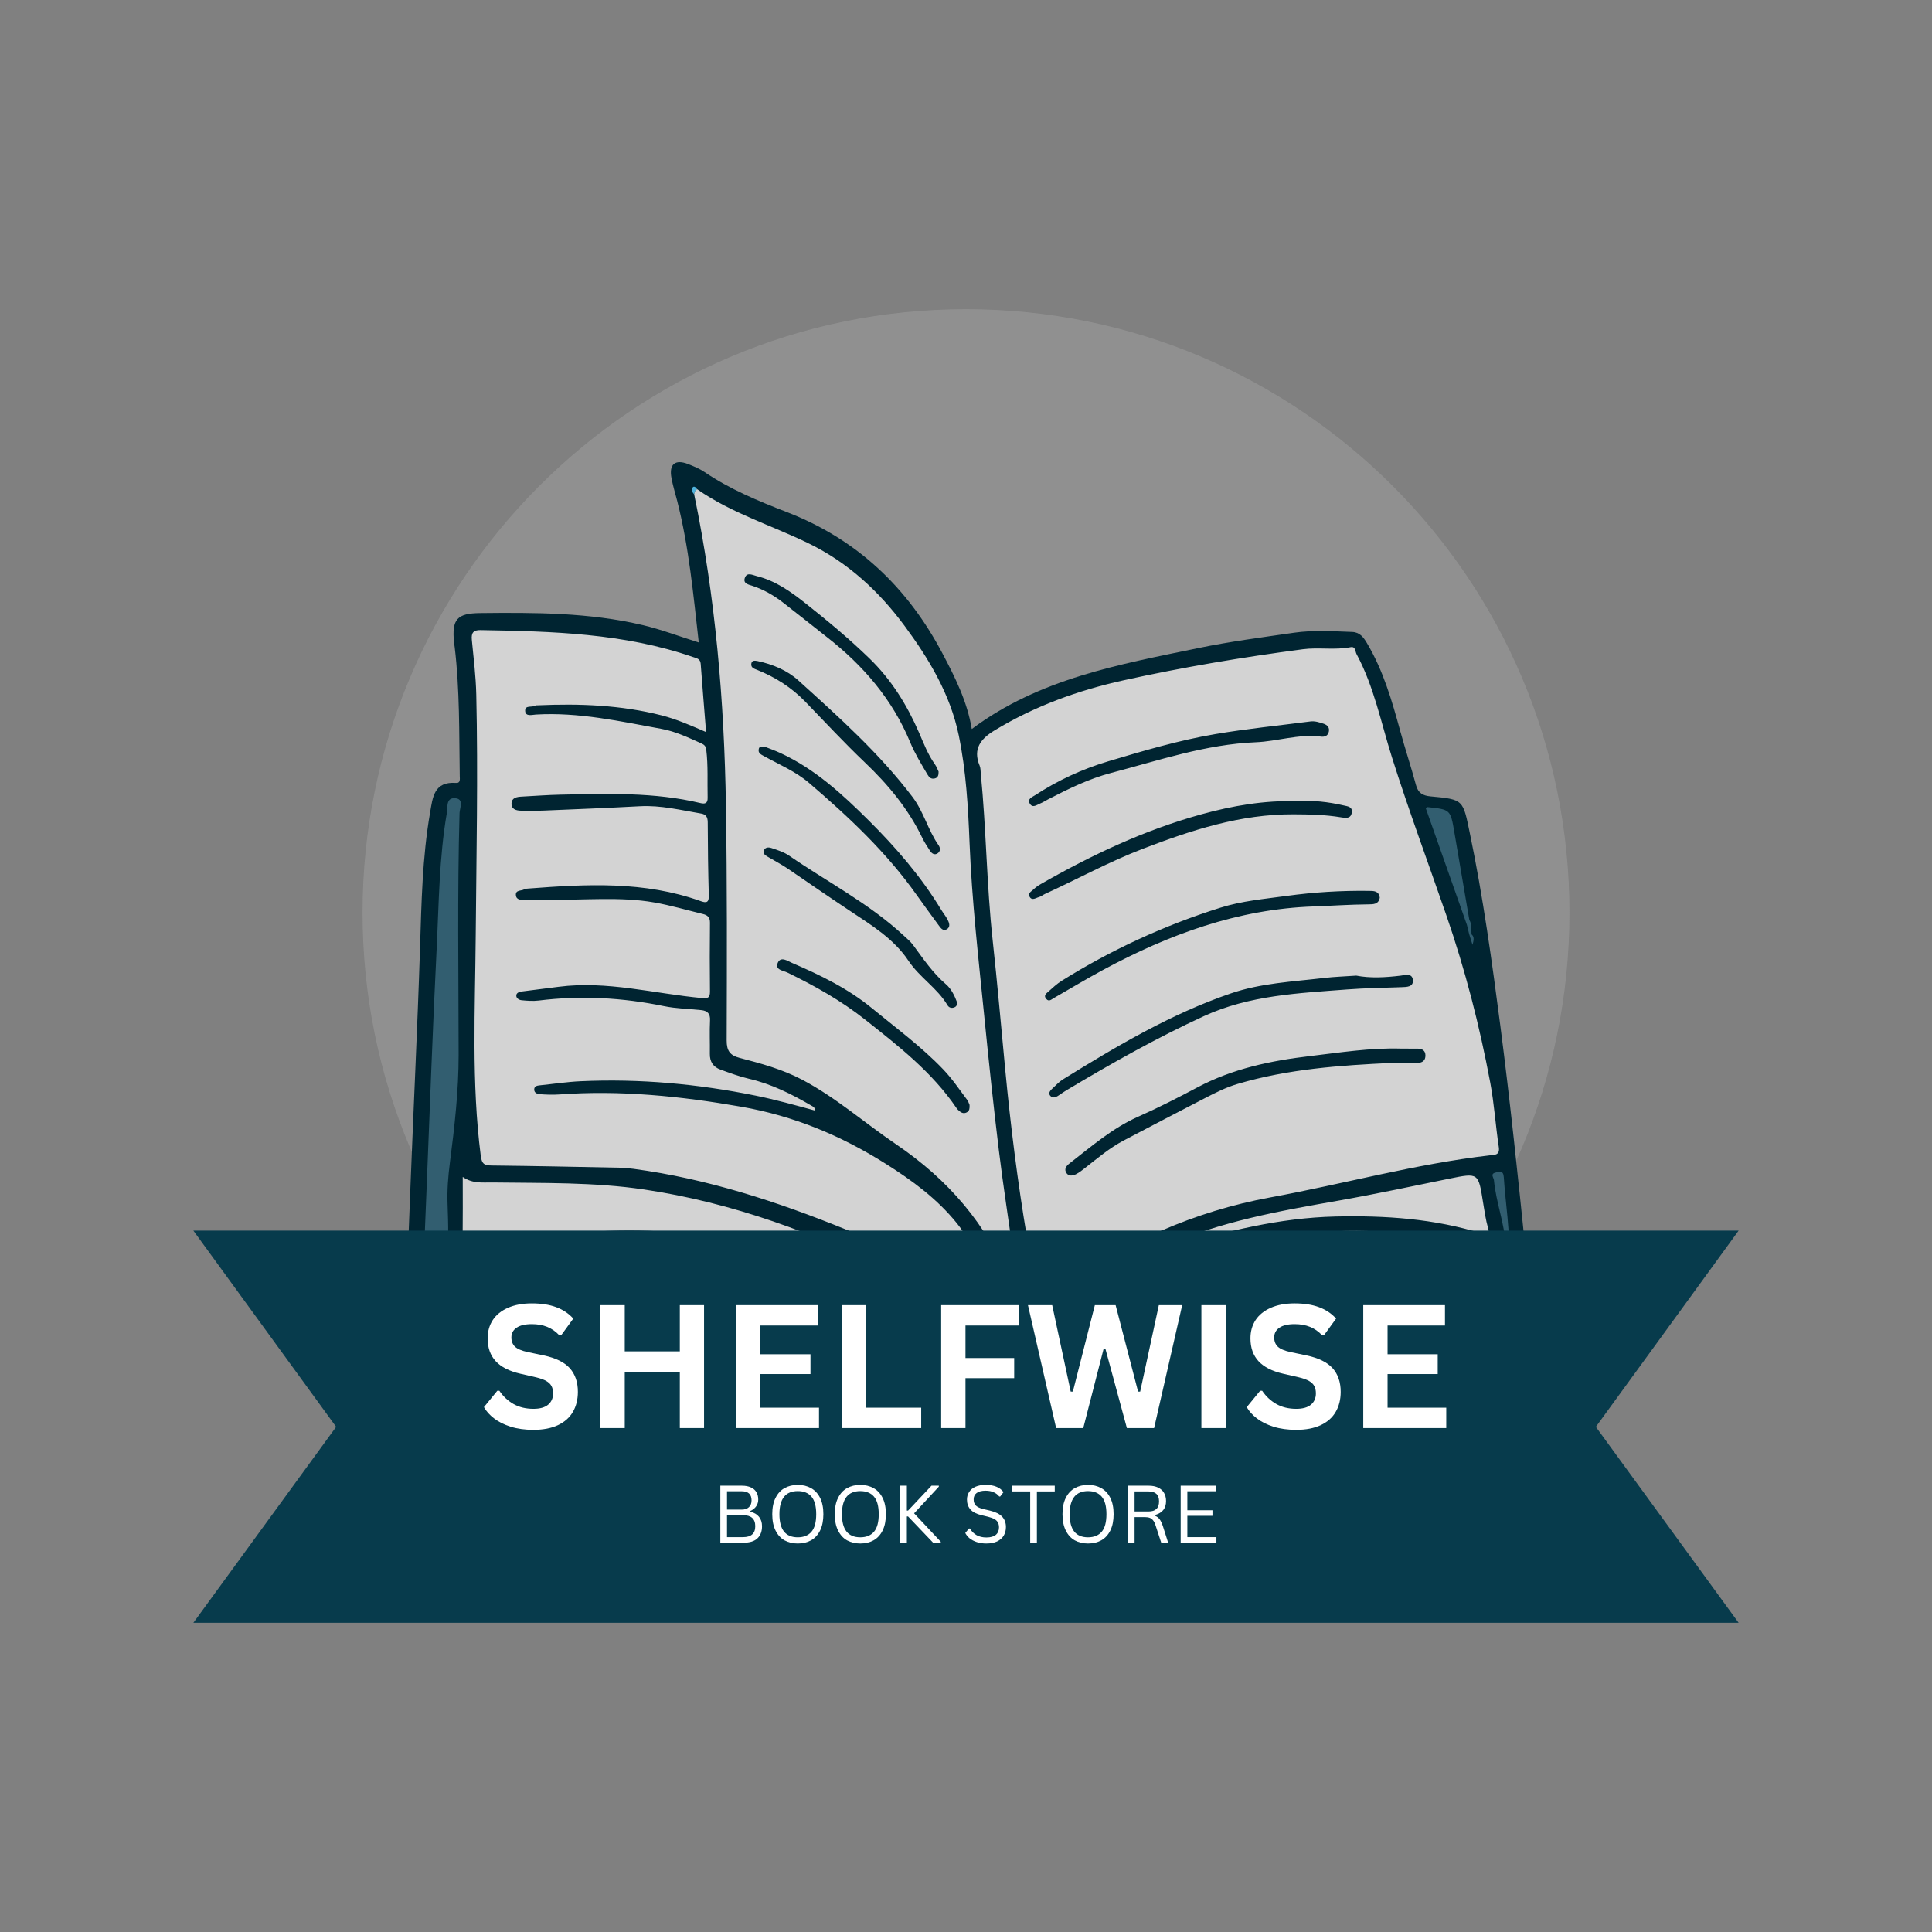 <svg xmlns="http://www.w3.org/2000/svg" xmlns:xlink="http://www.w3.org/1999/xlink" width="500" zoomAndPan="magnify" viewBox="0 0 375 375" height="500" preserveAspectRatio="xMidYMid meet" version="1.0"><rect x="0" y="0" width="375" height="375" fill="#808080" stroke="none"/><defs><filter x="0%" y="0%" width="100%" height="100%" id="f475fe5973"><feColorMatrix values="0 0 0 0 1 0 0 0 0 1 0 0 0 0 1 0 0 0 1 0" color-interpolation-filters="sRGB"/></filter><g/><mask id="4d5f8145de"><g filter="url(#f475fe5973)"><rect x="-37.5" width="450" fill="#000000" y="-37.5" height="450" fill-opacity="0.2"/></g></mask><clipPath id="01d447a695"><path d="M 0.371 0.016 L 234.629 0.016 L 234.629 234.273 L 0.371 234.273 Z M 0.371 0.016 " clip-rule="nonzero"/></clipPath><clipPath id="6993bb90a0"><path d="M 117.5 0.016 C 52.812 0.016 0.371 52.453 0.371 117.145 C 0.371 181.832 52.812 234.273 117.5 234.273 C 182.188 234.273 234.629 181.832 234.629 117.145 C 234.629 52.453 182.188 0.016 117.5 0.016 Z M 117.5 0.016 " clip-rule="nonzero"/></clipPath><clipPath id="d35c5eb77e"><rect x="0" width="235" y="0" height="235"/></clipPath><clipPath id="57f598d9d1"><path d="M 78.297 89.102 L 296.547 89.102 L 296.547 265 L 78.297 265 Z M 78.297 89.102 " clip-rule="nonzero"/></clipPath><clipPath id="1815ad56d0"><path d="M 37.5 238.859 L 337.5 238.859 L 337.5 315 L 37.5 315 Z M 37.5 238.859 " clip-rule="nonzero"/></clipPath></defs><g mask="url(#4d5f8145de)"><g transform="matrix(1, 0, 0, 1, 70, 60)"><g clip-path="url(#d35c5eb77e)"><g clip-path="url(#01d447a695)"><g clip-path="url(#6993bb90a0)"><path fill="#d3d3d3" d="M 0.371 0.016 L 234.629 0.016 L 234.629 234.273 L 0.371 234.273 Z M 0.371 0.016 " fill-opacity="1" fill-rule="nonzero"/></g></g></g></g></g><g clip-path="url(#57f598d9d1)"><path fill="#002431" d="M 296.117 242.793 C 294.621 228.234 293.105 213.676 291.223 199.168 C 289.594 186.633 287.867 174.102 285.289 161.699 C 283.945 155.238 284.137 155.172 277.668 154.578 C 276.188 154.441 275.262 153.945 274.844 152.387 C 273.91 148.895 272.762 145.457 271.809 141.969 C 270.191 136.039 268.496 130.148 265.316 124.812 C 264.656 123.703 263.941 122.715 262.457 122.66 C 258.68 122.527 254.891 122.273 251.141 122.816 C 244.918 123.715 238.668 124.531 232.52 125.805 C 217.211 128.977 201.719 131.715 188.621 141.5 C 187.73 136.137 185.379 131.461 182.918 126.801 C 176.148 113.996 166.324 104.641 152.699 99.383 C 147.18 97.25 141.707 94.98 136.758 91.629 C 135.789 90.973 134.668 90.512 133.574 90.078 C 131.051 89.086 129.828 90.09 130.328 92.773 C 130.609 94.297 131.078 95.789 131.461 97.293 C 133.727 106.211 134.57 115.344 135.629 124.703 C 131.824 123.508 128.355 122.188 124.777 121.336 C 114.383 118.875 103.781 118.883 93.184 118.996 C 88.703 119.047 87.688 120.191 88.121 124.68 C 88.148 124.973 88.215 125.262 88.25 125.559 C 89.254 133.891 89.105 142.266 89.238 150.633 C 89.25 151.188 89.41 152.027 88.523 151.965 C 84.215 151.648 83.988 154.773 83.473 157.758 C 81.965 166.469 81.805 175.309 81.523 184.082 C 81.023 199.77 80.238 215.441 79.637 231.125 C 79.32 239.336 79.004 247.547 78.605 255.754 C 78.398 260.039 79.043 260.965 83.23 260.93 C 97.602 260.812 111.957 261.102 126.324 261.734 C 138.68 262.273 151.062 262.113 163.434 262.293 C 168.621 262.367 173.777 262.773 178.918 263.535 C 185.223 264.469 191.551 265.156 197.938 264.234 C 207.539 262.848 217.164 261.719 226.84 260.992 C 233.258 260.508 239.656 259.555 246.082 259.371 C 261.547 258.926 277.023 258.66 292.461 260.23 C 295.609 260.551 296.613 259.539 296.574 256.324 C 296.516 251.812 296.578 247.27 296.117 242.793 Z M 296.117 242.793 " fill-opacity="1" fill-rule="nonzero"/></g><path fill="#325e70" d="M 292.098 256.922 C 280.117 256.348 268.129 255.949 256.125 256.051 C 241.969 256.172 227.926 257.738 213.852 258.988 C 206.629 259.633 199.504 261.168 192.238 261.309 C 185.777 261.434 179.438 260.07 173.031 259.465 C 164.828 258.695 156.602 258.984 148.391 258.805 C 137.797 258.574 127.188 259.188 116.602 258.609 C 108.676 258.176 100.758 258.23 92.836 258.32 C 89.652 258.355 86.473 258.52 83.297 258.695 C 81.926 258.77 81.586 258.367 81.66 256.926 C 82.125 247.906 82.473 238.883 82.836 229.859 C 83.453 214.617 83.992 199.375 84.754 184.145 C 85.191 175.371 85.23 166.527 86.727 157.82 C 86.918 156.707 86.516 154.809 88.32 154.93 C 90.141 155.051 89.227 156.844 89.199 157.805 C 88.758 173.438 89.012 189.074 89.02 204.711 C 89.023 211.766 88.223 218.73 87.32 225.707 C 86.98 228.344 86.77 231.031 86.871 233.68 C 87.027 237.75 87.105 241.805 86.691 245.867 C 86.57 247.035 86.586 248.254 86.77 249.41 C 87.23 252.332 88.492 253.367 91.312 252.941 C 107.383 250.5 123.496 251.07 139.621 252.094 C 151.438 252.844 163.25 253.625 175.074 254.258 C 180.66 254.559 185.961 256.309 191.445 257.133 C 194.086 257.531 196.555 257.473 199.09 256.773 C 205.559 254.988 211.973 252.934 218.531 251.566 C 226.551 249.891 234.664 248.711 242.914 248.41 C 250.828 248.121 258.738 247.531 266.664 247.754 C 273.098 247.938 279.52 248.352 285.797 249.992 C 289.5 250.957 289.707 250.723 290.535 247.078 C 290.941 245.293 291.688 243.582 292.277 241.84 C 292.039 237.484 290.379 233.387 289.973 229.066 C 289.926 228.582 289.23 227.883 290.215 227.613 C 290.949 227.414 291.793 227.07 291.883 228.469 C 292.047 231.031 292.355 233.59 292.59 236.148 C 292.746 237.906 292.879 239.66 293.027 241.418 C 293.32 245.996 293.59 250.578 293.934 255.152 C 294.043 256.605 293.617 256.996 292.098 256.922 Z M 285.621 181.359 C 285.539 180.418 285.746 179.43 285.195 178.562 C 285.195 178.562 285.195 178.559 285.195 178.559 C 284.227 172.875 283.258 167.191 282.285 161.512 C 281.535 157.129 281.531 157.129 277.059 156.656 C 277 156.648 276.934 156.727 276.734 156.855 C 279.391 164.395 282.062 171.965 284.734 179.539 C 284.879 180.129 285.02 180.723 285.164 181.312 C 285.355 181.926 285.547 182.535 285.816 183.387 C 286.062 182.477 286.203 181.867 285.621 181.359 Z M 285.621 181.359 " fill-opacity="1" fill-rule="nonzero"/><path fill="#4fb2dc" d="M 135.309 94.949 C 135.113 94.602 134.715 94.281 134.465 94.586 C 134.102 95.023 134.375 95.559 134.746 95.973 C 134.84 95.582 134.863 95.148 135.309 94.949 Z M 135.309 94.949 " fill-opacity="1" fill-rule="nonzero"/><path fill="#d3d3d3" d="M 290.918 222.66 C 290.293 218.5 290.031 214.273 289.258 210.145 C 287.188 199.094 284.395 188.223 280.711 177.59 C 277.188 167.41 273.438 157.297 270.188 147.027 C 268.055 140.273 266.703 133.27 263.305 126.957 C 263.035 126.453 263.129 125.43 262.164 125.617 C 259.078 126.223 255.957 125.609 252.863 126.02 C 241.195 127.562 229.598 129.5 218.102 132.043 C 209.23 134.004 200.805 137.055 193.016 141.785 C 190.387 143.383 188.777 145.34 190.148 148.613 C 190.344 149.074 190.32 149.629 190.371 150.145 C 191.43 160.898 191.5 171.715 192.672 182.465 C 193.586 190.844 194.316 199.242 195.117 207.633 C 196.156 218.531 197.516 229.391 199.34 240.188 C 200.062 244.477 200.16 248.82 200.242 253.156 C 200.602 253.156 200.773 253.211 200.871 253.148 C 202.684 252.004 204.531 250.906 206.285 249.676 C 218.492 241.094 231.863 235.117 246.535 232.422 C 260.785 229.809 274.785 225.91 289.215 224.246 C 290.09 224.145 291.156 224.258 290.918 222.66 Z M 200.895 154.359 C 205.305 151.473 210.082 149.27 215.105 147.77 C 221.949 145.723 228.828 143.684 235.883 142.488 C 241.992 141.449 248.176 140.836 254.324 140.035 C 255.242 139.914 256.086 140.203 256.926 140.48 C 257.629 140.711 258.094 141.211 257.934 141.984 C 257.758 142.867 257.07 143.102 256.242 142.957 C 252 142.453 247.922 143.898 243.738 144.07 C 234.043 144.469 224.918 147.598 215.656 150.027 C 211.371 151.152 207.371 153.113 203.434 155.152 C 202.91 155.422 202.41 155.754 201.867 155.973 C 201.223 156.23 200.441 156.898 199.898 156.004 C 199.332 155.062 200.332 154.727 200.895 154.359 Z M 201.629 174.133 C 201.043 174.281 200.324 174.883 199.848 174.066 C 199.438 173.363 200.199 173.027 200.586 172.648 C 201.004 172.242 201.5 171.891 202.008 171.602 C 211.902 165.938 222.176 161.098 233.188 158.059 C 239.234 156.391 245.438 155.32 251.727 155.52 C 254.824 155.301 257.82 155.645 260.789 156.328 C 261.625 156.52 262.535 156.578 262.383 157.703 C 262.207 158.988 261.129 158.781 260.281 158.641 C 257.219 158.129 254.164 158.07 251.047 158.059 C 240.762 158.016 231.305 161.121 221.883 164.727 C 215.316 167.234 209.176 170.617 202.805 173.527 C 202.402 173.711 202.047 174.027 201.629 174.133 Z M 203.109 193.926 C 202.48 193.258 203.066 192.836 203.488 192.469 C 204.316 191.734 205.133 190.961 206.062 190.379 C 215.738 184.34 226.023 179.598 236.902 176.176 C 241.07 174.867 245.438 174.488 249.73 173.898 C 254.996 173.176 260.32 172.848 265.652 172.918 C 266.625 172.93 267.641 172.891 267.816 174.242 C 267.578 175.539 266.574 175.527 265.602 175.535 C 262.051 175.562 258.508 175.816 254.965 175.941 C 240.227 176.457 226.855 181.383 214.07 188.277 C 210.828 190.027 207.672 191.934 204.477 193.762 C 204.047 194.008 203.621 194.469 203.109 193.926 Z M 205.703 212.477 C 205.137 212.875 204.426 213.301 203.902 212.742 C 203.301 212.094 203.996 211.539 204.465 211.094 C 205.051 210.531 205.633 209.93 206.312 209.508 C 216.73 203.059 227.254 196.801 238.922 192.812 C 244.777 190.812 250.941 190.539 257.02 189.82 C 259 189.586 261 189.527 263.254 189.367 C 265.945 189.891 268.883 189.734 271.836 189.375 C 272.695 189.27 274.074 188.824 274.234 190.164 C 274.402 191.602 273.047 191.566 272.004 191.609 C 268.527 191.75 265.043 191.773 261.574 192.043 C 252.086 192.773 242.531 193.152 233.648 197.242 C 224.457 201.473 215.668 206.434 206.996 211.621 C 206.551 211.887 206.125 212.184 205.703 212.477 Z M 275.117 206.301 C 273.488 206.316 271.859 206.305 270.23 206.305 C 260.117 206.777 250.035 207.484 240.246 210.379 C 237.969 211.051 235.863 212.117 233.77 213.203 C 228.531 215.926 223.289 218.633 218.074 221.387 C 215.379 222.812 213.059 224.781 210.672 226.648 C 210.09 227.105 209.504 227.582 208.852 227.91 C 208.254 228.211 207.477 228.359 207.02 227.719 C 206.492 226.973 206.914 226.344 207.566 225.836 C 211.832 222.531 215.949 218.945 220.918 216.746 C 224.84 215.012 228.637 213.062 232.414 211.059 C 239.238 207.43 246.672 205.875 254.23 204.988 C 260.09 204.297 265.949 203.359 271.887 203.527 C 272.996 203.559 274.105 203.516 275.215 203.539 C 276.055 203.559 276.668 203.914 276.676 204.848 C 276.688 205.875 276.066 206.297 275.117 206.301 Z M 188.41 241.492 C 190.531 245.387 192.559 249.332 194.836 253.664 C 191.195 252.516 187.816 251.488 184.836 249.629 C 178.168 245.469 171.398 241.559 164.086 238.598 C 150.805 233.215 137.266 228.797 123.008 226.875 C 122.055 226.746 121.09 226.668 120.129 226.648 C 111.906 226.484 103.688 226.312 95.465 226.223 C 94.051 226.207 93.523 225.98 93.316 224.344 C 91.496 210.164 92.219 195.934 92.336 181.719 C 92.465 166.078 92.801 150.438 92.445 134.801 C 92.363 131.254 91.926 127.715 91.582 124.18 C 91.453 122.844 91.875 122.277 93.258 122.301 C 107.195 122.539 121.113 122.898 134.496 127.523 C 135.203 127.766 135.93 127.84 136.004 128.84 C 136.32 133.121 136.676 137.395 137.051 142.09 C 134.02 140.785 131.312 139.59 128.422 138.852 C 120.508 136.84 112.48 136.539 104.391 136.898 C 104.242 136.906 104.062 136.875 103.953 136.949 C 103.285 137.375 101.801 136.762 101.941 138.074 C 102.055 139.117 103.297 138.734 104.012 138.691 C 112.312 138.199 120.348 140.004 128.418 141.477 C 131.125 141.969 133.602 143.16 136.098 144.277 C 136.711 144.551 137.004 144.828 137.086 145.523 C 137.465 148.629 137.277 151.742 137.352 154.852 C 137.379 155.969 136.805 156.078 135.953 155.875 C 126.996 153.73 117.891 154.062 108.797 154.242 C 106.281 154.293 103.773 154.492 101.262 154.621 C 100.328 154.672 99.328 154.82 99.285 155.949 C 99.242 157.09 100.211 157.34 101.164 157.352 C 102.641 157.367 104.125 157.391 105.602 157.328 C 111.816 157.07 118.031 156.82 124.242 156.488 C 128.285 156.27 132.164 157.25 136.09 157.91 C 137.035 158.066 137.367 158.605 137.371 159.609 C 137.383 164.355 137.449 169.098 137.578 173.84 C 137.617 175.254 137.051 175.285 135.98 174.902 C 125.086 171 113.863 171.598 102.617 172.461 C 102.324 172.484 101.992 172.484 101.754 172.625 C 101.172 172.961 100.023 172.703 100.137 173.773 C 100.238 174.727 101.164 174.668 101.902 174.664 C 103.531 174.656 105.164 174.574 106.793 174.609 C 113.527 174.766 120.293 173.992 126.98 175.164 C 130.172 175.723 133.297 176.648 136.453 177.414 C 137.328 177.629 137.816 178.051 137.805 179.094 C 137.75 183.543 137.754 187.992 137.805 192.438 C 137.82 193.699 137.375 193.828 136.215 193.719 C 126.973 192.859 117.859 190.32 108.457 191.531 C 106.043 191.84 103.625 192.16 101.207 192.453 C 100.711 192.512 100.254 192.762 100.215 193.172 C 100.16 193.773 100.766 194.098 101.246 194.145 C 102.348 194.254 103.477 194.336 104.57 194.203 C 112.727 193.191 120.797 193.629 128.84 195.281 C 131.215 195.77 133.68 195.812 136.105 196.062 C 137.324 196.188 137.887 196.746 137.816 198.086 C 137.703 200.23 137.816 202.387 137.781 204.535 C 137.75 206.074 138.445 207.109 139.848 207.609 C 141.652 208.258 143.465 208.941 145.332 209.375 C 149.723 210.387 153.676 212.367 157.52 214.617 C 157.836 214.801 158.188 214.957 158.23 215.57 C 154.371 214.516 150.57 213.453 146.695 212.664 C 135.477 210.383 124.16 209.34 112.719 209.863 C 110.066 209.984 107.43 210.387 104.785 210.66 C 104.246 210.715 103.688 210.805 103.691 211.492 C 103.699 212.16 104.328 212.344 104.789 212.379 C 106.043 212.473 107.312 212.52 108.562 212.43 C 120.453 211.562 132.152 212.766 143.887 214.816 C 154.074 216.602 163.152 220.367 171.879 225.863 C 177.105 229.152 181.867 232.664 185.723 237.422 C 186.742 238.68 187.633 240.066 188.41 241.492 Z M 193.871 223.234 C 192.82 214.574 191.91 205.898 191.043 197.219 C 189.922 186.035 188.641 174.859 188.191 163.621 C 187.91 156.605 187.516 149.605 186.094 142.73 C 184.445 134.742 180.277 127.824 175.535 121.422 C 170.633 114.801 164.633 109.223 157.027 105.504 C 149.797 101.969 141.984 99.617 135.309 94.949 C 134.863 95.148 134.84 95.582 134.742 95.973 C 138.871 115.898 140.582 136.086 140.902 156.387 C 141.145 171.574 141.098 186.762 141.047 201.949 C 141.039 203.984 141.727 204.859 143.562 205.336 C 147.707 206.414 151.824 207.531 155.676 209.555 C 162.277 213.031 167.836 217.973 173.949 222.117 C 183.988 228.93 191.562 237.613 196.07 248.914 C 196.227 249.305 196.27 249.957 197.148 249.867 C 197.012 247.859 196.988 245.855 196.727 243.883 C 195.809 236.996 194.703 230.129 193.871 223.234 Z M 144.594 112.109 C 145.02 111.016 146.059 111.617 146.898 111.824 C 150.516 112.719 153.469 114.824 156.309 117.07 C 160.598 120.461 164.793 123.949 168.738 127.777 C 173.039 131.945 176.039 136.816 178.387 142.207 C 179.297 144.301 180.102 146.445 181.449 148.324 C 181.789 148.797 181.98 149.371 182.18 149.77 C 182.199 150.5 182.039 150.961 181.418 151.102 C 180.73 151.254 180.352 150.906 180.012 150.32 C 178.824 148.285 177.574 146.277 176.672 144.09 C 173.227 135.738 167.543 129.156 160.496 123.652 C 157.641 121.426 154.824 119.145 151.957 116.93 C 150.199 115.57 148.281 114.469 146.16 113.75 C 145.348 113.477 144.133 113.301 144.594 112.109 Z M 145.824 128.848 C 145.926 128.125 146.504 128.211 147.043 128.309 C 149.977 128.941 152.77 130.09 154.957 132.066 C 162.801 139.16 170.695 146.215 177.125 154.703 C 179.297 157.57 180.121 161.121 182.164 164.039 C 182.527 164.555 182.582 165.23 182 165.625 C 181.395 166.039 180.859 165.676 180.508 165.129 C 179.988 164.32 179.445 163.52 179.031 162.66 C 176.301 156.98 172.363 152.258 167.816 147.934 C 163.855 144.16 160.125 140.141 156.316 136.203 C 153.648 133.445 150.504 131.445 146.957 130.02 C 146.453 129.82 145.719 129.625 145.824 128.848 Z M 147.289 145.316 C 147.406 144.859 147.828 144.902 148.363 144.902 C 149.309 145.281 150.422 145.68 151.488 146.168 C 158.176 149.254 163.488 154.148 168.629 159.258 C 173.93 164.531 178.797 170.164 182.688 176.586 C 183.07 177.215 183.551 177.793 183.895 178.441 C 184.242 179.094 184.555 179.93 183.742 180.387 C 183.016 180.797 182.555 180.094 182.156 179.547 C 180.77 177.633 179.352 175.742 177.992 173.809 C 172.113 165.465 164.738 158.559 157.043 151.969 C 154.441 149.738 151.273 148.414 148.305 146.773 C 147.707 146.438 147.059 146.176 147.289 145.316 Z M 148.246 165.102 C 148.492 164.48 149.086 164.383 149.75 164.605 C 150.941 165.008 152.141 165.375 153.188 166.094 C 160.605 171.195 168.684 175.359 175.348 181.539 C 176 182.141 176.699 182.715 177.223 183.418 C 179.199 186.09 181.039 188.852 183.613 191.047 C 184.664 191.945 185.289 193.285 185.789 194.605 C 185.793 195.016 185.648 195.352 185.273 195.512 C 184.727 195.746 184.203 195.609 183.91 195.113 C 181.926 191.762 178.492 189.727 176.328 186.473 C 173.492 182.211 169.059 179.508 164.91 176.754 C 160.906 174.098 156.957 171.375 152.992 168.664 C 151.715 167.789 150.332 167.078 149 166.285 C 148.547 166.016 148.016 165.664 148.246 165.102 Z M 187.746 215.848 C 187.254 216.168 186.758 216.094 186.312 215.734 C 186.082 215.551 185.848 215.352 185.684 215.113 C 180.965 208.141 174.453 203.07 167.938 197.918 C 163.242 194.207 158.145 191.348 152.82 188.766 C 152.008 188.371 150.344 188.258 150.973 186.863 C 151.559 185.566 152.895 186.535 153.711 186.891 C 159.211 189.258 164.562 191.84 169.262 195.703 C 173.945 199.555 178.836 203.141 183.055 207.543 C 184.812 209.375 186.207 211.453 187.711 213.461 C 187.965 213.801 188.09 214.242 188.188 214.453 C 188.23 215.129 188.164 215.574 187.746 215.848 Z M 173.82 247.176 C 174.402 247.465 174.941 247.836 175.5 248.172 C 175.438 248.289 175.375 248.41 175.309 248.531 C 168.422 246.68 161.562 244.688 154.633 243.008 C 145.871 240.883 137.016 239.488 127.961 239 C 117.547 238.438 107.305 239.52 97.039 240.852 C 95.062 241.109 93.059 241.156 91.074 241.363 C 90.102 241.465 89.785 241.145 89.797 240.156 C 89.844 236.387 89.816 232.613 89.816 228.445 C 91.797 229.797 93.688 229.488 95.531 229.516 C 105.371 229.652 115.289 229.43 125 230.875 C 142.168 233.43 158.336 239.383 173.82 247.176 Z M 172.516 250.281 C 173.141 250.422 173.742 250.664 174.355 250.863 C 161.32 250.781 148.348 249.496 135.344 249.027 C 124.391 248.633 113.406 248.891 102.441 249.059 C 99.062 249.113 95.652 249.414 92.305 250.145 C 89.898 250.668 89.391 250.23 89.395 247.734 C 89.402 243.914 88.406 243.969 93.07 243.707 C 99.574 243.348 105.992 242.172 112.496 241.742 C 121.848 241.129 131.113 241.41 140.383 242.824 C 151.293 244.488 161.797 247.824 172.516 250.281 Z M 288.383 244.344 C 287.402 247.434 287.52 247.457 284.254 246.758 C 274.766 244.727 265.148 244.746 255.527 245.121 C 249.691 245.348 243.863 245.789 238.039 246.172 C 229.316 246.746 220.77 248.387 212.281 250.383 C 211.516 250.918 210.676 251.156 209.578 251.176 C 210.273 250.398 211.02 250.184 211.758 249.949 C 224.906 244.961 238.316 240.809 252.355 239.445 C 264.125 238.305 275.871 238.879 287.324 242.348 C 288.438 242.688 288.801 243.027 288.383 244.344 Z M 288.828 238.359 C 289.199 239.691 288.77 239.777 287.691 239.441 C 278.402 236.535 268.844 235.902 259.195 236.125 C 248.391 236.375 238.02 238.977 227.734 242.02 C 227.312 242.145 226.879 242.227 226.449 242.328 C 225.648 242.938 224.707 243.141 223.742 243.289 C 223.434 243.766 223.035 243.793 222.527 243.582 C 222.777 243.027 223.305 243.051 223.699 242.855 C 223.715 242.84 223.73 242.832 223.75 242.832 C 224.496 242.531 225.242 242.23 225.988 241.93 C 236.824 237.07 248.395 235.043 259.977 233.008 C 267.109 231.75 274.195 230.223 281.293 228.781 C 286.965 227.629 286.949 227.605 287.855 233.359 C 288.121 235.039 288.375 236.73 288.828 238.359 Z M 288.828 238.359 " fill-opacity="1" fill-rule="nonzero"/><g clip-path="url(#1815ad56d0)"><path fill="#073b4c" d="M 337.469 238.859 L 37.531 238.859 L 65.242 276.953 L 37.531 314.984 L 337.469 314.984 L 309.758 276.953 Z M 337.469 238.859 " fill-opacity="1" fill-rule="nonzero"/></g><g fill="#ffffff" fill-opacity="1"><g transform="translate(138.143, 299.435)"><g><path d="M 1.672 0 L 1.672 -11.062 L 5.859 -11.062 C 6.547 -11.062 7.125 -10.953 7.594 -10.734 C 8.07 -10.523 8.43 -10.219 8.672 -9.812 C 8.91 -9.406 9.031 -8.926 9.031 -8.375 C 9.031 -7.895 8.898 -7.461 8.641 -7.078 C 8.379 -6.691 8.004 -6.391 7.516 -6.172 L 7.516 -6.016 C 8.254 -5.828 8.812 -5.492 9.188 -5.016 C 9.57 -4.535 9.766 -3.93 9.766 -3.203 C 9.766 -2.18 9.461 -1.391 8.859 -0.828 C 8.266 -0.273 7.375 0 6.188 0 Z M 5.812 -6.422 C 6.414 -6.422 6.883 -6.578 7.219 -6.891 C 7.562 -7.211 7.734 -7.656 7.734 -8.219 C 7.734 -8.812 7.57 -9.254 7.25 -9.547 C 6.926 -9.836 6.445 -9.984 5.812 -9.984 L 2.969 -9.984 L 2.969 -6.422 Z M 6.078 -1.078 C 7.66 -1.078 8.453 -1.785 8.453 -3.203 C 8.453 -4.629 7.66 -5.344 6.078 -5.344 L 2.969 -5.344 L 2.969 -1.078 Z M 6.078 -1.078 "/></g></g></g><g fill="#ffffff" fill-opacity="1"><g transform="translate(148.786, 299.435)"><g><path d="M 6.062 0.156 C 5.102 0.156 4.25 -0.047 3.5 -0.453 C 2.758 -0.867 2.176 -1.504 1.75 -2.359 C 1.32 -3.211 1.109 -4.27 1.109 -5.531 C 1.109 -6.801 1.32 -7.859 1.75 -8.703 C 2.176 -9.555 2.758 -10.188 3.5 -10.594 C 4.25 -11.008 5.102 -11.219 6.062 -11.219 C 7.031 -11.219 7.883 -11.008 8.625 -10.594 C 9.375 -10.188 9.961 -9.555 10.391 -8.703 C 10.816 -7.859 11.031 -6.801 11.031 -5.531 C 11.031 -4.27 10.816 -3.211 10.391 -2.359 C 9.961 -1.504 9.375 -0.867 8.625 -0.453 C 7.883 -0.047 7.031 0.156 6.062 0.156 Z M 6.062 -1.047 C 7.219 -1.047 8.102 -1.406 8.719 -2.125 C 9.332 -2.844 9.641 -3.977 9.641 -5.531 C 9.641 -7.082 9.332 -8.219 8.719 -8.938 C 8.102 -9.656 7.219 -10.016 6.062 -10.016 C 3.688 -10.016 2.5 -8.52 2.5 -5.531 C 2.5 -2.539 3.688 -1.047 6.062 -1.047 Z M 6.062 -1.047 "/></g></g></g><g fill="#ffffff" fill-opacity="1"><g transform="translate(160.92, 299.435)"><g><path d="M 6.062 0.156 C 5.102 0.156 4.25 -0.047 3.5 -0.453 C 2.758 -0.867 2.176 -1.504 1.75 -2.359 C 1.32 -3.211 1.109 -4.27 1.109 -5.531 C 1.109 -6.801 1.32 -7.859 1.75 -8.703 C 2.176 -9.555 2.758 -10.188 3.5 -10.594 C 4.25 -11.008 5.102 -11.219 6.062 -11.219 C 7.031 -11.219 7.883 -11.008 8.625 -10.594 C 9.375 -10.188 9.961 -9.555 10.391 -8.703 C 10.816 -7.859 11.031 -6.801 11.031 -5.531 C 11.031 -4.27 10.816 -3.211 10.391 -2.359 C 9.961 -1.504 9.375 -0.867 8.625 -0.453 C 7.883 -0.047 7.031 0.156 6.062 0.156 Z M 6.062 -1.047 C 7.219 -1.047 8.102 -1.406 8.719 -2.125 C 9.332 -2.844 9.641 -3.977 9.641 -5.531 C 9.641 -7.082 9.332 -8.219 8.719 -8.938 C 8.102 -9.656 7.219 -10.016 6.062 -10.016 C 3.688 -10.016 2.5 -8.52 2.5 -5.531 C 2.5 -2.539 3.688 -1.047 6.062 -1.047 Z M 6.062 -1.047 "/></g></g></g><g fill="#ffffff" fill-opacity="1"><g transform="translate(173.053, 299.435)"><g><path d="M 2.969 0 L 1.672 0 L 1.672 -11.062 L 2.969 -11.062 L 2.969 -6.234 L 3.203 -6.234 L 7.75 -11.062 L 9.172 -11.062 L 9.172 -10.875 L 4.375 -5.703 L 9.547 -0.188 L 9.547 0 L 8.062 0 L 3.203 -5.094 L 2.969 -5.094 Z M 2.969 0 "/></g></g></g><g fill="#ffffff" fill-opacity="1"><g transform="translate(182.812, 299.435)"><g/></g></g><g fill="#ffffff" fill-opacity="1"><g transform="translate(186.609, 299.435)"><g><path d="M 4.844 0.156 C 4.145 0.156 3.52 0.062 2.969 -0.125 C 2.414 -0.312 1.953 -0.555 1.578 -0.859 C 1.211 -1.172 0.938 -1.516 0.75 -1.891 L 1.469 -2.75 L 1.656 -2.75 C 2.344 -1.594 3.406 -1.016 4.844 -1.016 C 5.664 -1.016 6.281 -1.188 6.688 -1.531 C 7.094 -1.883 7.297 -2.367 7.297 -2.984 C 7.297 -3.348 7.227 -3.656 7.094 -3.906 C 6.969 -4.164 6.75 -4.383 6.438 -4.562 C 6.133 -4.738 5.719 -4.895 5.188 -5.031 L 3.891 -5.344 C 2.922 -5.57 2.207 -5.941 1.75 -6.453 C 1.301 -6.961 1.078 -7.602 1.078 -8.375 C 1.078 -8.926 1.219 -9.414 1.5 -9.844 C 1.781 -10.281 2.191 -10.617 2.734 -10.859 C 3.285 -11.098 3.938 -11.219 4.688 -11.219 C 5.52 -11.219 6.223 -11.098 6.797 -10.859 C 7.367 -10.629 7.828 -10.281 8.172 -9.812 L 7.531 -8.969 L 7.344 -8.969 C 7.031 -9.352 6.656 -9.633 6.219 -9.812 C 5.789 -10 5.281 -10.094 4.688 -10.094 C 3.926 -10.094 3.348 -9.941 2.953 -9.641 C 2.566 -9.348 2.375 -8.938 2.375 -8.406 C 2.375 -7.906 2.516 -7.508 2.797 -7.219 C 3.086 -6.926 3.57 -6.695 4.25 -6.531 L 5.578 -6.219 C 6.648 -5.957 7.426 -5.566 7.906 -5.047 C 8.395 -4.523 8.641 -3.859 8.641 -3.047 C 8.641 -2.422 8.5 -1.867 8.219 -1.391 C 7.938 -0.91 7.508 -0.531 6.938 -0.25 C 6.363 0.02 5.664 0.156 4.844 0.156 Z M 4.844 0.156 "/></g></g></g><g fill="#ffffff" fill-opacity="1"><g transform="translate(196.087, 299.435)"><g><path d="M 8.641 -11.062 L 8.641 -9.953 L 5.172 -9.953 L 5.172 0 L 3.875 0 L 3.875 -9.953 L 0.406 -9.953 L 0.406 -11.062 Z M 8.641 -11.062 "/></g></g></g><g fill="#ffffff" fill-opacity="1"><g transform="translate(205.119, 299.435)"><g><path d="M 6.062 0.156 C 5.102 0.156 4.25 -0.047 3.5 -0.453 C 2.758 -0.867 2.176 -1.504 1.75 -2.359 C 1.32 -3.211 1.109 -4.27 1.109 -5.531 C 1.109 -6.801 1.32 -7.859 1.75 -8.703 C 2.176 -9.555 2.758 -10.188 3.5 -10.594 C 4.25 -11.008 5.102 -11.219 6.062 -11.219 C 7.031 -11.219 7.883 -11.008 8.625 -10.594 C 9.375 -10.188 9.961 -9.555 10.391 -8.703 C 10.816 -7.859 11.031 -6.801 11.031 -5.531 C 11.031 -4.27 10.816 -3.211 10.391 -2.359 C 9.961 -1.504 9.375 -0.867 8.625 -0.453 C 7.883 -0.047 7.031 0.156 6.062 0.156 Z M 6.062 -1.047 C 7.219 -1.047 8.102 -1.406 8.719 -2.125 C 9.332 -2.844 9.641 -3.977 9.641 -5.531 C 9.641 -7.082 9.332 -8.219 8.719 -8.938 C 8.102 -9.656 7.219 -10.016 6.062 -10.016 C 3.688 -10.016 2.5 -8.52 2.5 -5.531 C 2.5 -2.539 3.688 -1.047 6.062 -1.047 Z M 6.062 -1.047 "/></g></g></g><g fill="#ffffff" fill-opacity="1"><g transform="translate(217.253, 299.435)"><g><path d="M 1.672 0 L 1.672 -11.062 L 5.688 -11.062 C 6.426 -11.062 7.047 -10.938 7.547 -10.688 C 8.055 -10.445 8.438 -10.102 8.688 -9.656 C 8.945 -9.207 9.078 -8.68 9.078 -8.078 C 9.078 -7.391 8.906 -6.82 8.562 -6.375 C 8.219 -5.926 7.68 -5.594 6.953 -5.375 L 6.953 -5.219 C 7.316 -5.07 7.609 -4.848 7.828 -4.547 C 8.055 -4.242 8.27 -3.789 8.469 -3.188 L 9.484 0 L 8.141 0 L 7.031 -3.391 C 6.906 -3.785 6.754 -4.094 6.578 -4.312 C 6.41 -4.539 6.195 -4.707 5.938 -4.812 C 5.676 -4.914 5.344 -4.969 4.938 -4.969 L 2.969 -4.969 L 2.969 0 Z M 5.656 -6.062 C 6.352 -6.062 6.867 -6.223 7.203 -6.547 C 7.547 -6.867 7.719 -7.359 7.719 -8.016 C 7.719 -8.672 7.547 -9.156 7.203 -9.469 C 6.867 -9.789 6.352 -9.953 5.656 -9.953 L 2.969 -9.953 L 2.969 -6.062 Z M 5.656 -6.062 "/></g></g></g><g fill="#ffffff" fill-opacity="1"><g transform="translate(227.495, 299.435)"><g><path d="M 2.969 -5.219 L 2.969 -1.078 L 8.609 -1.078 L 8.609 0 L 1.672 0 L 1.672 -11.062 L 8.484 -11.062 L 8.484 -9.984 L 2.969 -9.984 L 2.969 -6.297 L 7.844 -6.297 L 7.844 -5.219 Z M 2.969 -5.219 "/></g></g></g><g fill="#ffffff" fill-opacity="1"><g transform="translate(92.962, 277.187)"><g><path d="M 10.578 0.344 C 8.922 0.344 7.445 0.141 6.156 -0.266 C 4.875 -0.672 3.801 -1.207 2.938 -1.875 C 2.07 -2.539 1.414 -3.27 0.969 -4.062 L 3.562 -7.234 L 3.969 -7.234 C 4.688 -6.16 5.598 -5.305 6.703 -4.672 C 7.805 -4.047 9.098 -3.734 10.578 -3.734 C 11.836 -3.734 12.785 -4 13.422 -4.531 C 14.066 -5.07 14.391 -5.805 14.391 -6.734 C 14.391 -7.305 14.285 -7.781 14.078 -8.156 C 13.879 -8.539 13.539 -8.867 13.062 -9.141 C 12.582 -9.41 11.93 -9.645 11.109 -9.844 L 8.047 -10.547 C 5.898 -11.035 4.301 -11.848 3.25 -12.984 C 2.207 -14.117 1.688 -15.594 1.688 -17.406 C 1.688 -18.758 2.02 -19.945 2.688 -20.969 C 3.363 -21.988 4.348 -22.781 5.641 -23.344 C 6.93 -23.914 8.473 -24.203 10.266 -24.203 C 12.098 -24.203 13.672 -23.957 14.984 -23.469 C 16.297 -22.988 17.406 -22.25 18.312 -21.25 L 15.984 -18.047 L 15.562 -18.047 C 14.895 -18.754 14.125 -19.285 13.25 -19.641 C 12.383 -19.992 11.391 -20.172 10.266 -20.172 C 8.973 -20.172 7.988 -19.941 7.312 -19.484 C 6.633 -19.023 6.297 -18.395 6.297 -17.594 C 6.297 -16.844 6.531 -16.242 7 -15.797 C 7.477 -15.348 8.301 -15 9.469 -14.75 L 12.594 -14.094 C 14.914 -13.602 16.598 -12.773 17.641 -11.609 C 18.68 -10.441 19.203 -8.914 19.203 -7.031 C 19.203 -5.539 18.879 -4.242 18.234 -3.141 C 17.598 -2.035 16.629 -1.176 15.328 -0.562 C 14.035 0.039 12.453 0.344 10.578 0.344 Z M 10.578 0.344 "/></g></g></g><g fill="#ffffff" fill-opacity="1"><g transform="translate(113.452, 277.187)"><g><path d="M 18.5 -14.891 L 18.5 -23.859 L 23.203 -23.859 L 23.203 0 L 18.5 0 L 18.5 -10.875 L 7.812 -10.875 L 7.812 0 L 3.094 0 L 3.094 -23.859 L 7.812 -23.859 L 7.812 -14.891 Z M 18.5 -14.891 "/></g></g></g><g fill="#ffffff" fill-opacity="1"><g transform="translate(139.765, 277.187)"><g><path d="M 7.812 -10.484 L 7.812 -3.953 L 19.203 -3.953 L 19.203 0 L 3.094 0 L 3.094 -23.859 L 18.953 -23.859 L 18.953 -19.906 L 7.812 -19.906 L 7.812 -14.328 L 17.547 -14.328 L 17.547 -10.484 Z M 7.812 -10.484 "/></g></g></g><g fill="#ffffff" fill-opacity="1"><g transform="translate(160.272, 277.187)"><g><path d="M 7.812 -23.859 L 7.812 -3.953 L 18.531 -3.953 L 18.531 0 L 3.094 0 L 3.094 -23.859 Z M 7.812 -23.859 "/></g></g></g><g fill="#ffffff" fill-opacity="1"><g transform="translate(179.587, 277.187)"><g><path d="M 18.234 -23.859 L 18.234 -19.906 L 7.812 -19.906 L 7.812 -13.594 L 17.266 -13.594 L 17.266 -9.688 L 7.812 -9.688 L 7.812 0 L 3.094 0 L 3.094 -23.859 Z M 18.234 -23.859 "/></g></g></g><g fill="#ffffff" fill-opacity="1"><g transform="translate(198.869, 277.187)"><g><path d="M 11.391 0 L 6.125 0 L 0.656 -23.859 L 5.359 -23.859 L 8.953 -7.078 L 9.375 -7.078 L 13.641 -23.859 L 17.672 -23.859 L 22.031 -7.078 L 22.438 -7.078 L 26.062 -23.859 L 30.594 -23.859 L 25.141 0 L 19.859 0 L 15.688 -15.391 L 15.344 -15.391 Z M 11.391 0 "/></g></g></g><g fill="#ffffff" fill-opacity="1"><g transform="translate(230.094, 277.187)"><g><path d="M 7.812 0 L 3.094 0 L 3.094 -23.859 L 7.812 -23.859 Z M 7.812 0 "/></g></g></g><g fill="#ffffff" fill-opacity="1"><g transform="translate(241.024, 277.187)"><g><path d="M 10.578 0.344 C 8.922 0.344 7.445 0.141 6.156 -0.266 C 4.875 -0.672 3.801 -1.207 2.938 -1.875 C 2.07 -2.539 1.414 -3.27 0.969 -4.062 L 3.562 -7.234 L 3.969 -7.234 C 4.688 -6.16 5.598 -5.305 6.703 -4.672 C 7.805 -4.047 9.098 -3.734 10.578 -3.734 C 11.836 -3.734 12.785 -4 13.422 -4.531 C 14.066 -5.07 14.391 -5.805 14.391 -6.734 C 14.391 -7.305 14.285 -7.781 14.078 -8.156 C 13.879 -8.539 13.539 -8.867 13.062 -9.141 C 12.582 -9.41 11.93 -9.645 11.109 -9.844 L 8.047 -10.547 C 5.898 -11.035 4.301 -11.848 3.25 -12.984 C 2.207 -14.117 1.688 -15.594 1.688 -17.406 C 1.688 -18.758 2.02 -19.945 2.688 -20.969 C 3.363 -21.988 4.348 -22.781 5.641 -23.344 C 6.93 -23.914 8.473 -24.203 10.266 -24.203 C 12.098 -24.203 13.672 -23.957 14.984 -23.469 C 16.297 -22.988 17.406 -22.25 18.312 -21.25 L 15.984 -18.047 L 15.562 -18.047 C 14.895 -18.754 14.125 -19.285 13.25 -19.641 C 12.383 -19.992 11.391 -20.172 10.266 -20.172 C 8.973 -20.172 7.988 -19.941 7.312 -19.484 C 6.633 -19.023 6.297 -18.395 6.297 -17.594 C 6.297 -16.844 6.531 -16.242 7 -15.797 C 7.477 -15.348 8.301 -15 9.469 -14.75 L 12.594 -14.094 C 14.914 -13.602 16.598 -12.773 17.641 -11.609 C 18.68 -10.441 19.203 -8.914 19.203 -7.031 C 19.203 -5.539 18.879 -4.242 18.234 -3.141 C 17.598 -2.035 16.629 -1.176 15.328 -0.562 C 14.035 0.039 12.453 0.344 10.578 0.344 Z M 10.578 0.344 "/></g></g></g><g fill="#ffffff" fill-opacity="1"><g transform="translate(261.514, 277.187)"><g><path d="M 7.812 -10.484 L 7.812 -3.953 L 19.203 -3.953 L 19.203 0 L 3.094 0 L 3.094 -23.859 L 18.953 -23.859 L 18.953 -19.906 L 7.812 -19.906 L 7.812 -14.328 L 17.547 -14.328 L 17.547 -10.484 Z M 7.812 -10.484 "/></g></g></g></svg>